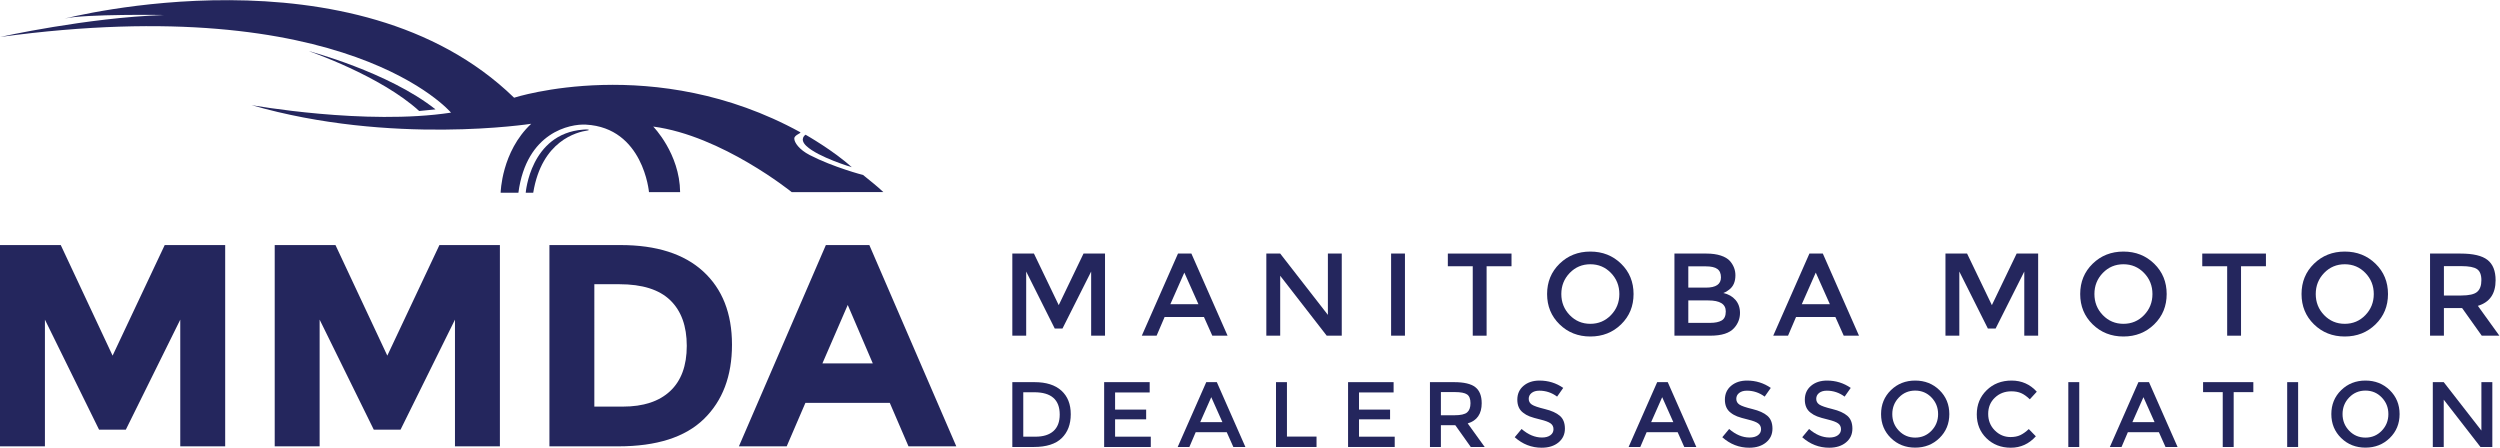 <?xml version="1.0" encoding="UTF-8" standalone="no"?>
<svg
   xmlns:dc="http://purl.org/dc/elements/1.1/"
   xmlns:cc="http://creativecommons.org/ns#"
   xmlns:rdf="http://www.w3.org/1999/02/22-rdf-syntax-ns#"
   xmlns:svg="http://www.w3.org/2000/svg"
   xmlns="http://www.w3.org/2000/svg"
   viewBox="0 0 228.493 40.92"
   height="40.92"
   width="228.493"
   xml:space="preserve"
   id="svg2"
   version="1.1"><defs
     id="defs6" /><g
     transform="matrix(1.333,0,0,-1.333,0,40.92)"
     id="g10"><g
       transform="scale(0.1)"
       id="g12"><path
         id="path14"
         style="fill:#24265d;fill-opacity:1;fill-rule:nonzero;stroke:none"
         d="M 723.18,81.731 703.605,120.797 V 76.816 h -9.503 v 56.305 h 14.82 l 16.996,-35.359 16.996,35.359 h 14.742 V 76.816 h -9.508 V 120.797 L 728.496,81.731 h -5.316" /><path
         id="path16"
         style="fill:#24265d;fill-opacity:1;fill-rule:nonzero;stroke:none"
         d="m 821.707,98.402 -9.668,21.672 -9.586,-21.672 z m -4.832,34.719 24.809,-56.305 h -10.473 l -5.719,12.809 h -26.984 l -5.477,-12.809 h -10.148 l 24.808,56.305 h 9.184" /><path
         id="path18"
         style="fill:#24265d;fill-opacity:1;fill-rule:nonzero;stroke:none"
         d="m 910.469,91.074 v 42.047 h 9.508 V 76.816 H 909.664 L 877.77,117.898 V 76.816 h -9.508 v 56.305 h 9.508 l 32.699,-42.047" /><path
         id="path20"
         style="fill:#24265d;fill-opacity:1;fill-rule:nonzero;stroke:none"
         d="m 953.805,133.121 h 9.504 V 76.816 h -9.504 v 56.305" /><path
         id="path22"
         style="fill:#24265d;fill-opacity:1;fill-rule:nonzero;stroke:none"
         d="M 1019.29,124.422 V 76.816 h -9.5 v 47.606 h -17.079 v 8.699 h 43.659 v -8.699 h -17.08" /><path
         id="path24"
         style="fill:#24265d;fill-opacity:1;fill-rule:nonzero;stroke:none"
         d="m 1104.55,119.832 c -3.84,3.973 -8.55,5.957 -14.14,5.957 -5.58,0 -10.29,-1.984 -14.13,-5.957 -3.84,-3.977 -5.76,-8.797 -5.76,-14.461 0,-5.664 1.92,-10.484 5.76,-14.457 3.84,-3.973 8.55,-5.961 14.13,-5.961 5.59,0 10.3,1.988 14.14,5.961 3.84,3.973 5.76,8.793 5.76,14.457 0,5.664 -1.92,10.484 -5.76,14.461 z m 6.97,-35.242 c -5.7,-5.559 -12.73,-8.336 -21.11,-8.336 -8.37,0 -15.41,2.777 -21.1,8.336 -5.69,5.559 -8.54,12.484 -8.54,20.781 0,8.297 2.85,15.227 8.54,20.781 5.69,5.559 12.73,8.336 21.1,8.336 8.38,0 15.41,-2.777 21.11,-8.336 5.69,-5.554 8.53,-12.484 8.53,-20.781 0,-8.297 -2.84,-15.223 -8.53,-20.781" /><path
         id="path26"
         style="fill:#24265d;fill-opacity:1;fill-rule:nonzero;stroke:none"
         d="m 1157.59,85.598 h 14.9 c 3.49,0 6.16,0.551 8.01,1.652 1.86,1.098 2.78,3.18 2.78,6.242 0,4.992 -4,7.492 -12,7.492 h -13.69 z m 0,24.164 h 12.08 c 6.87,0 10.31,2.336 10.31,7.008 0,2.683 -0.83,4.617 -2.5,5.8 -1.66,1.18 -4.24,1.77 -7.73,1.77 h -12.16 z m 15.14,-32.946 h -24.65 v 56.305 h 21.91 c 3.81,0 7.1,-0.457 9.87,-1.367 2.76,-0.914 4.85,-2.152 6.24,-3.707 2.53,-2.902 3.79,-6.176 3.79,-9.828 0,-4.403 -1.43,-7.68 -4.27,-9.824 -0.97,-0.754 -1.64,-1.223 -2.02,-1.411 -0.37,-0.191 -1.04,-0.5 -2.01,-0.925 3.49,-0.754 6.27,-2.325 8.34,-4.715 2.06,-2.391 3.1,-5.356 3.1,-8.899 0,-3.922 -1.34,-7.383 -4.03,-10.391 -3.11,-3.492 -8.54,-5.238 -16.27,-5.238" /><path
         id="path28"
         style="fill:#24265d;fill-opacity:1;fill-rule:nonzero;stroke:none"
         d="m 1254.65,98.402 -9.67,21.672 -9.58,-21.672 z m -4.83,34.719 24.8,-56.305 h -10.47 l -5.72,12.809 h -26.98 l -5.48,-12.809 h -10.15 l 24.81,56.305 h 9.19" /><path
         id="path30"
         style="fill:#24265d;fill-opacity:1;fill-rule:nonzero;stroke:none"
         d="m 1362.98,81.731 -19.57,39.066 V 76.816 h -9.5 v 56.305 h 14.82 l 17,-35.359 16.99,35.359 h 14.74 V 76.816 h -9.51 V 120.797 L 1368.3,81.731 h -5.32" /><path
         id="path32"
         style="fill:#24265d;fill-opacity:1;fill-rule:nonzero;stroke:none"
         d="m 1470.07,119.832 c -3.84,3.973 -8.55,5.957 -14.13,5.957 -5.59,0 -10.3,-1.984 -14.14,-5.957 -3.84,-3.977 -5.76,-8.797 -5.76,-14.461 0,-5.664 1.92,-10.484 5.76,-14.457 3.84,-3.973 8.55,-5.961 14.14,-5.961 5.58,0 10.29,1.988 14.13,5.961 3.84,3.973 5.76,8.793 5.76,14.457 0,5.664 -1.92,10.484 -5.76,14.461 z m 6.97,-35.242 c -5.69,-5.559 -12.73,-8.336 -21.1,-8.336 -8.38,0 -15.42,2.777 -21.11,8.336 -5.69,5.559 -8.54,12.484 -8.54,20.781 0,8.297 2.85,15.227 8.54,20.781 5.69,5.559 12.73,8.336 21.11,8.336 8.37,0 15.41,-2.777 21.1,-8.336 5.69,-5.554 8.54,-12.484 8.54,-20.781 0,-8.297 -2.85,-15.223 -8.54,-20.781" /><path
         id="path34"
         style="fill:#24265d;fill-opacity:1;fill-rule:nonzero;stroke:none"
         d="M 1536.56,124.422 V 76.816 h -9.5 v 47.606 h -17.08 v 8.699 h 43.66 v -8.699 h -17.08" /><path
         id="path36"
         style="fill:#24265d;fill-opacity:1;fill-rule:nonzero;stroke:none"
         d="m 1621.82,119.832 c -3.84,3.973 -8.55,5.957 -14.14,5.957 -5.58,0 -10.29,-1.984 -14.13,-5.957 -3.84,-3.977 -5.76,-8.797 -5.76,-14.461 0,-5.664 1.92,-10.484 5.76,-14.457 3.84,-3.973 8.55,-5.961 14.13,-5.961 5.59,0 10.3,1.988 14.14,5.961 3.84,3.973 5.76,8.793 5.76,14.457 0,5.664 -1.92,10.484 -5.76,14.461 z m 6.97,-35.242 c -5.69,-5.559 -12.73,-8.336 -21.11,-8.336 -8.37,0 -15.4,2.777 -21.1,8.336 -5.69,5.559 -8.53,12.484 -8.53,20.781 0,8.297 2.84,15.227 8.53,20.781 5.7,5.559 12.73,8.336 21.1,8.336 8.38,0 15.42,-2.777 21.11,-8.336 5.69,-5.554 8.54,-12.484 8.54,-20.781 0,-8.297 -2.85,-15.223 -8.54,-20.781" /><path
         id="path38"
         style="fill:#24265d;fill-opacity:1;fill-rule:nonzero;stroke:none"
         d="m 1698.46,106.863 c 1.94,1.664 2.9,4.336 2.9,8.016 0,3.676 -0.99,6.199 -2.98,7.57 -1.99,1.367 -5.53,2.055 -10.63,2.055 h -12.08 v -20.137 h 11.84 c 5.37,0 9.02,0.832 10.95,2.496 z m 12.65,7.973 c 0,-9.289 -4.06,-15.141 -12.16,-17.559 l 14.74,-20.461 h -12.08 l -13.46,18.93 h -12.48 V 76.816 h -9.51 v 56.305 h 20.94 c 8.6,0 14.75,-1.449 18.45,-4.351 3.71,-2.899 5.56,-7.543 5.56,-13.934" /><path
         id="path40"
         style="fill:#24265d;fill-opacity:1;fill-rule:nonzero;stroke:none"
         d="m 726.598,22.766 c 0,10.176 -5.832,15.262 -17.489,15.262 h -7.504 V 7.566 h 8.329 c 5.386,0 9.507,1.281 12.371,3.848 2.863,2.566 4.293,6.348 4.293,11.351 z m 1.144,16.375 c 4.281,-3.879 6.422,-9.273 6.422,-16.184 0,-6.91 -2.078,-12.379 -6.23,-16.406 C 723.777,2.52 717.418,0.508 708.855,0.508 H 694.102 V 44.957 h 15.261 c 7.969,0 14.094,-1.938 18.379,-5.816" /><path
         id="path42"
         style="fill:#24265d;fill-opacity:1;fill-rule:nonzero;stroke:none"
         d="M 788.281,44.957 V 37.898 H 764.559 V 26.137 h 21.304 V 19.461 H 764.559 V 7.566 h 24.484 V 0.508 H 757.059 V 44.957 h 31.222" /><path
         id="path44"
         style="fill:#24265d;fill-opacity:1;fill-rule:nonzero;stroke:none"
         d="m 838.137,17.551 -7.633,17.105 -7.566,-17.105 z M 834.32,44.957 853.906,0.508 h -8.265 L 841.125,10.617 H 819.82 L 815.496,0.508 h -8.012 L 827.07,44.957 h 7.25" /><path
         id="path46"
         style="fill:#24265d;fill-opacity:1;fill-rule:nonzero;stroke:none"
         d="M 874.891,0.508 V 44.957 h 7.504 V 7.633 H 902.68 V 0.508 h -27.789" /><path
         id="path48"
         style="fill:#24265d;fill-opacity:1;fill-rule:nonzero;stroke:none"
         d="M 955.523,44.957 V 37.898 H 931.805 V 26.137 h 21.3 v -6.676 h -21.3 V 7.566 h 24.48 V 0.508 H 924.301 V 44.957 h 31.222" /><path
         id="path50"
         style="fill:#24265d;fill-opacity:1;fill-rule:nonzero;stroke:none"
         d="m 1005.95,24.23 c 1.53,1.312 2.29,3.422 2.29,6.324 0,2.906 -0.78,4.898 -2.35,5.977 -1.57,1.082 -4.37,1.621 -8.398,1.621 h -9.539 V 22.258 h 9.348 c 4.239,0 7.119,0.656 8.649,1.973 z m 9.98,6.293 c 0,-7.336 -3.2,-11.957 -9.6,-13.863 l 11.64,-16.152 h -9.54 L 997.813,15.453 h -9.86 V 0.508 h -7.504 V 44.957 h 16.535 c 6.786,0 11.636,-1.145 14.566,-3.434 2.92,-2.289 4.38,-5.953 4.38,-11" /><path
         id="path52"
         style="fill:#24265d;fill-opacity:1;fill-rule:nonzero;stroke:none"
         d="m 1050.15,37.551 c -1.32,-1.039 -1.98,-2.387 -1.98,-4.039 0,-1.652 0.7,-2.957 2.1,-3.91 1.4,-0.953 4.38,-1.98 8.94,-3.086 4.55,-1.101 7.99,-2.648 10.3,-4.641 2.31,-1.992 3.47,-4.93 3.47,-8.809 0,-3.879 -1.47,-7.023 -4.39,-9.441 C 1065.66,1.211 1061.82,0 1057.08,0 c -6.96,0 -13.12,2.395 -18.51,7.188 l 4.71,5.66 c 4.49,-3.902 9.15,-5.856 13.99,-5.856 2.41,0 4.33,0.523 5.75,1.562 1.42,1.039 2.13,2.414 2.13,4.133 0,1.715 -0.66,3.051 -2,4.004 -1.34,0.957 -3.64,1.824 -6.9,2.609 -3.26,0.781 -5.74,1.504 -7.44,2.16 -1.7,0.66 -3.2,1.516 -4.51,2.574 -2.63,1.996 -3.95,4.965 -3.95,8.906 0,3.941 1.42,7.109 4.26,9.504 2.84,2.398 6.49,3.598 10.94,3.598 6.02,0 11.45,-1.68 16.28,-5.027 l -4.2,-5.976 c -3.64,2.711 -7.71,4.07 -12.21,4.07 -2.2,0 -3.96,-0.52 -5.27,-1.559" /><path
         id="path54"
         style="fill:#24265d;fill-opacity:1;fill-rule:nonzero;stroke:none"
         d="m 1147.31,17.551 -7.63,17.105 -7.57,-17.105 z m -3.82,27.406 19.59,-44.449 h -8.27 L 1150.3,10.617 H 1129 l -4.33,-10.109 h -8.01 L 1136.25,44.957 h 7.24" /><path
         id="path56"
         style="fill:#24265d;fill-opacity:1;fill-rule:nonzero;stroke:none"
         d="m 1192.46,37.551 c -1.32,-1.039 -1.97,-2.387 -1.97,-4.039 0,-1.652 0.7,-2.957 2.1,-3.91 1.4,-0.953 4.37,-1.98 8.93,-3.086 4.56,-1.101 7.99,-2.648 10.3,-4.641 2.31,-1.992 3.47,-4.93 3.47,-8.809 0,-3.879 -1.46,-7.023 -4.39,-9.441 C 1207.98,1.211 1204.14,0 1199.39,0 c -6.95,0 -13.12,2.395 -18.5,7.188 l 4.7,5.66 c 4.49,-3.902 9.16,-5.856 13.99,-5.856 2.42,0 4.34,0.523 5.76,1.562 1.42,1.039 2.13,2.414 2.13,4.133 0,1.715 -0.67,3.051 -2.01,4.004 -1.33,0.957 -3.63,1.824 -6.9,2.609 -3.26,0.781 -5.74,1.504 -7.44,2.16 -1.69,0.66 -3.2,1.516 -4.51,2.574 -2.63,1.996 -3.94,4.965 -3.94,8.906 0,3.941 1.42,7.109 4.26,9.504 2.84,2.398 6.48,3.598 10.93,3.598 6.02,0 11.45,-1.68 16.28,-5.027 l -4.19,-5.976 c -3.65,2.711 -7.72,4.07 -12.21,4.07 -2.21,0 -3.97,-0.52 -5.28,-1.559" /><path
         id="path58"
         style="fill:#24265d;fill-opacity:1;fill-rule:nonzero;stroke:none"
         d="m 1247.27,37.551 c -1.31,-1.039 -1.97,-2.387 -1.97,-4.039 0,-1.652 0.7,-2.957 2.1,-3.91 1.4,-0.953 4.38,-1.98 8.93,-3.086 4.56,-1.101 8,-2.648 10.31,-4.641 2.31,-1.992 3.46,-4.93 3.46,-8.809 0,-3.879 -1.46,-7.023 -4.39,-9.441 C 1262.79,1.211 1258.95,0 1254.2,0 c -6.95,0 -13.12,2.395 -18.5,7.188 l 4.7,5.66 c 4.5,-3.902 9.16,-5.856 14,-5.856 2.41,0 4.33,0.523 5.75,1.562 1.42,1.039 2.13,2.414 2.13,4.133 0,1.715 -0.67,3.051 -2,4.004 -1.34,0.957 -3.64,1.824 -6.9,2.609 -3.27,0.781 -5.75,1.504 -7.44,2.16 -1.7,0.66 -3.2,1.516 -4.52,2.574 -2.63,1.996 -3.94,4.965 -3.94,8.906 0,3.941 1.42,7.109 4.26,9.504 2.84,2.398 6.49,3.598 10.94,3.598 6.02,0 11.44,-1.68 16.28,-5.027 l -4.2,-5.976 c -3.65,2.711 -7.72,4.07 -12.21,4.07 -2.2,0 -3.96,-0.52 -5.28,-1.559" /><path
         id="path60"
         style="fill:#24265d;fill-opacity:1;fill-rule:nonzero;stroke:none"
         d="m 1324.31,34.465 c -3.03,3.141 -6.75,4.707 -11.16,4.707 -4.41,0 -8.13,-1.566 -11.16,-4.707 -3.03,-3.137 -4.54,-6.941 -4.54,-11.414 0,-4.473 1.51,-8.277 4.54,-11.414 3.03,-3.137 6.75,-4.703 11.16,-4.703 4.41,0 8.13,1.566 11.16,4.703 3.03,3.137 4.55,6.941 4.55,11.414 0,4.473 -1.52,8.277 -4.55,11.414 z m 5.5,-27.82 c -4.49,-4.387 -10.05,-6.582 -16.66,-6.582 -6.61,0 -12.17,2.195 -16.66,6.582 -4.49,4.387 -6.74,9.859 -6.74,16.406 0,6.551 2.25,12.02 6.74,16.406 4.49,4.391 10.05,6.586 16.66,6.586 6.61,0 12.17,-2.195 16.66,-6.586 4.49,-4.387 6.74,-9.855 6.74,-16.406 0,-6.547 -2.25,-12.02 -6.74,-16.406" /><path
         id="path62"
         style="fill:#24265d;fill-opacity:1;fill-rule:nonzero;stroke:none"
         d="m 1378.52,7.312 c 2.59,0 4.81,0.434 6.68,1.305 1.86,0.867 3.81,2.258 5.85,4.164 l 4.83,-4.961 C 1391.18,2.609 1385.46,0 1378.74,0 c -6.72,0 -12.29,2.164 -16.72,6.488 -4.43,4.324 -6.64,9.793 -6.64,16.402 0,6.617 2.25,12.125 6.77,16.535 4.51,4.41 10.21,6.617 17.1,6.617 6.89,0 12.65,-2.547 17.27,-7.633 l -4.77,-5.215 c -2.12,2.035 -4.13,3.453 -6.01,4.258 -1.89,0.809 -4.1,1.211 -6.65,1.211 -4.49,0 -8.26,-1.453 -11.31,-4.356 -3.06,-2.906 -4.58,-6.613 -4.58,-11.129 0,-4.516 1.51,-8.289 4.54,-11.32 3.03,-3.031 6.63,-4.547 10.78,-4.547" /><path
         id="path64"
         style="fill:#24265d;fill-opacity:1;fill-rule:nonzero;stroke:none"
         d="m 1418.14,44.957 h 7.5 V 0.508 h -7.5 V 44.957" /><path
         id="path66"
         style="fill:#24265d;fill-opacity:1;fill-rule:nonzero;stroke:none"
         d="m 1477.28,17.551 -7.63,17.105 -7.57,-17.105 z m -3.82,27.406 19.59,-44.449 h -8.27 l -4.52,10.109 h -21.3 l -4.32,-10.109 h -8.01 L 1466.21,44.957 h 7.25" /><path
         id="path68"
         style="fill:#24265d;fill-opacity:1;fill-rule:nonzero;stroke:none"
         d="M 1531.52,38.094 V 0.508 h -7.5 V 38.094 h -13.48 V 44.957 H 1545 v -6.863 h -13.48" /><path
         id="path70"
         style="fill:#24265d;fill-opacity:1;fill-rule:nonzero;stroke:none"
         d="m 1568.21,44.957 h 7.5 V 0.508 h -7.5 V 44.957" /><path
         id="path72"
         style="fill:#24265d;fill-opacity:1;fill-rule:nonzero;stroke:none"
         d="m 1633.04,34.465 c -3.03,3.141 -6.75,4.707 -11.16,4.707 -4.41,0 -8.13,-1.566 -11.16,-4.707 -3.03,-3.137 -4.55,-6.941 -4.55,-11.414 0,-4.473 1.52,-8.277 4.55,-11.414 3.03,-3.137 6.75,-4.703 11.16,-4.703 4.41,0 8.13,1.566 11.16,4.703 3.03,3.137 4.55,6.941 4.55,11.414 0,4.473 -1.52,8.277 -4.55,11.414 z m 5.5,-27.82 c -4.49,-4.387 -10.05,-6.582 -16.66,-6.582 -6.61,0 -12.17,2.195 -16.66,6.582 -4.49,4.387 -6.74,9.859 -6.74,16.406 0,6.551 2.25,12.02 6.74,16.406 4.49,4.391 10.05,6.586 16.66,6.586 6.61,0 12.17,-2.195 16.66,-6.586 4.49,-4.387 6.74,-9.855 6.74,-16.406 0,-6.547 -2.25,-12.02 -6.74,-16.406" /><path
         id="path74"
         style="fill:#24265d;fill-opacity:1;fill-rule:nonzero;stroke:none"
         d="M 1701.37,11.766 V 44.957 h 7.5 V 0.508 h -8.14 L 1675.55,32.941 V 0.508 h -7.5 V 44.957 h 7.5 l 25.82,-33.191" /><path
         id="path76"
         style="fill:#24265d;fill-opacity:1;fill-rule:nonzero;stroke:none"
         d="m 403.406,218.102 c 0.196,-0.051 0.785,-0.383 -0.57,-0.586 -7.109,-1.059 -31.363,-6.805 -37.231,-42.707 h -5.144 c 0,0 3.137,40.406 39.234,43.281 0,0 2.809,0.25 3.711,0.012" /><path
         id="path78"
         style="fill:#24265d;fill-opacity:1;fill-rule:nonzero;stroke:none"
         d="m 211.527,271.992 c 0,0 54.618,-14.285 87.082,-40.012 l -11.199,-1.113 c -26.453,24.231 -75.883,41.125 -75.883,41.125" /><path
         id="path80"
         style="fill:#24265d;fill-opacity:1;fill-rule:nonzero;stroke:none"
         d="m 605.656,175.301 c -4.761,4.476 -9.039,7.707 -13.859,11.679 0,0 -20.231,5.243 -36.567,13.657 -7.339,3.777 -10.64,8.672 -10.621,11.336 0.02,2.597 5.246,3.715 4.032,4.379 C 448.754,271.148 352.484,239.98 352.484,239.98 243.387,346.012 44.309,294.219 44.309,294.219 57.539,297.5 114.344,296.742 112.086,296.664 59.562,294.887 0.152,281.633 0.152,281.633 238.367,314.004 309.23,229.754 309.23,229.754 c -58.507,-8.891 -136.746,5.148 -136.746,5.148 95.805,-27.734 191.758,-12.789 191.758,-12.789 -20.476,-19.136 -20.976,-47.304 -20.976,-47.304 h 12.172 c 5.523,41.722 35.628,47.304 46.285,46.722 39.468,-2.16 43.257,-46.312 43.257,-46.312 h 21.348 c -0.285,26.527 -18.457,44.98 -18.457,44.98 47.067,-6.215 95.008,-44.98 95.008,-44.98 l 62.777,0.082" /><path
         id="path82"
         style="fill:#24265d;fill-opacity:1;fill-rule:nonzero;stroke:none"
         d="m 552.328,214.613 c 0,0 19.195,-10.875 31.68,-22.277 0,0 -22.945,6.836 -31.098,14.523 -5.203,4.911 -0.582,7.754 -0.582,7.754" /><path
         id="path84"
         style="fill:#24265d;fill-opacity:1;fill-rule:nonzero;stroke:none"
         d="M 123.598,87.812 86.281,12.391 H 67.918 L 30.801,87.812 V 0.941 H 0 V 138.949 h 41.66 l 35.539,-75.816 35.735,75.816 h 41.464 V 0.941 h -30.8 V 87.812" /><path
         id="path86"
         style="fill:#24265d;fill-opacity:1;fill-rule:nonzero;stroke:none"
         d="M 311.949,87.812 274.637,12.391 H 256.273 L 219.156,87.812 V 0.941 H 188.355 V 138.949 h 41.661 l 35.539,-75.816 35.734,75.816 h 41.465 V 0.941 H 311.949 V 87.812" /><path
         id="path88"
         style="fill:#24265d;fill-opacity:1;fill-rule:nonzero;stroke:none"
         d="m 459.535,38.852 c 7.567,7.105 11.352,17.438 11.352,30.996 0,13.555 -3.785,23.988 -11.352,31.293 -7.57,7.304 -19.187,10.957 -34.847,10.957 h -17.18 V 28.188 h 19.547 c 14.086,0 24.91,3.555 32.48,10.664 z m 22.606,82.035 c 13.16,-12.047 19.746,-28.797 19.746,-50.25 0,-21.457 -6.418,-38.438 -19.254,-50.941 C 469.801,7.191 450.223,0.941 423.898,0.941 H 376.711 V 138.949 h 48.766 c 24.613,0 43.5,-6.019 56.664,-18.062" /><path
         id="path90"
         style="fill:#24265d;fill-opacity:1;fill-rule:nonzero;stroke:none"
         d="M 581.258,97.883 563.883,57.805 h 34.551 z M 622.914,0.941 610.082,30.754 H 552.23 L 539.398,0.941 H 506.625 L 566.25,138.949 h 29.813 L 655.691,0.941 h -32.777" /></g></g></svg>